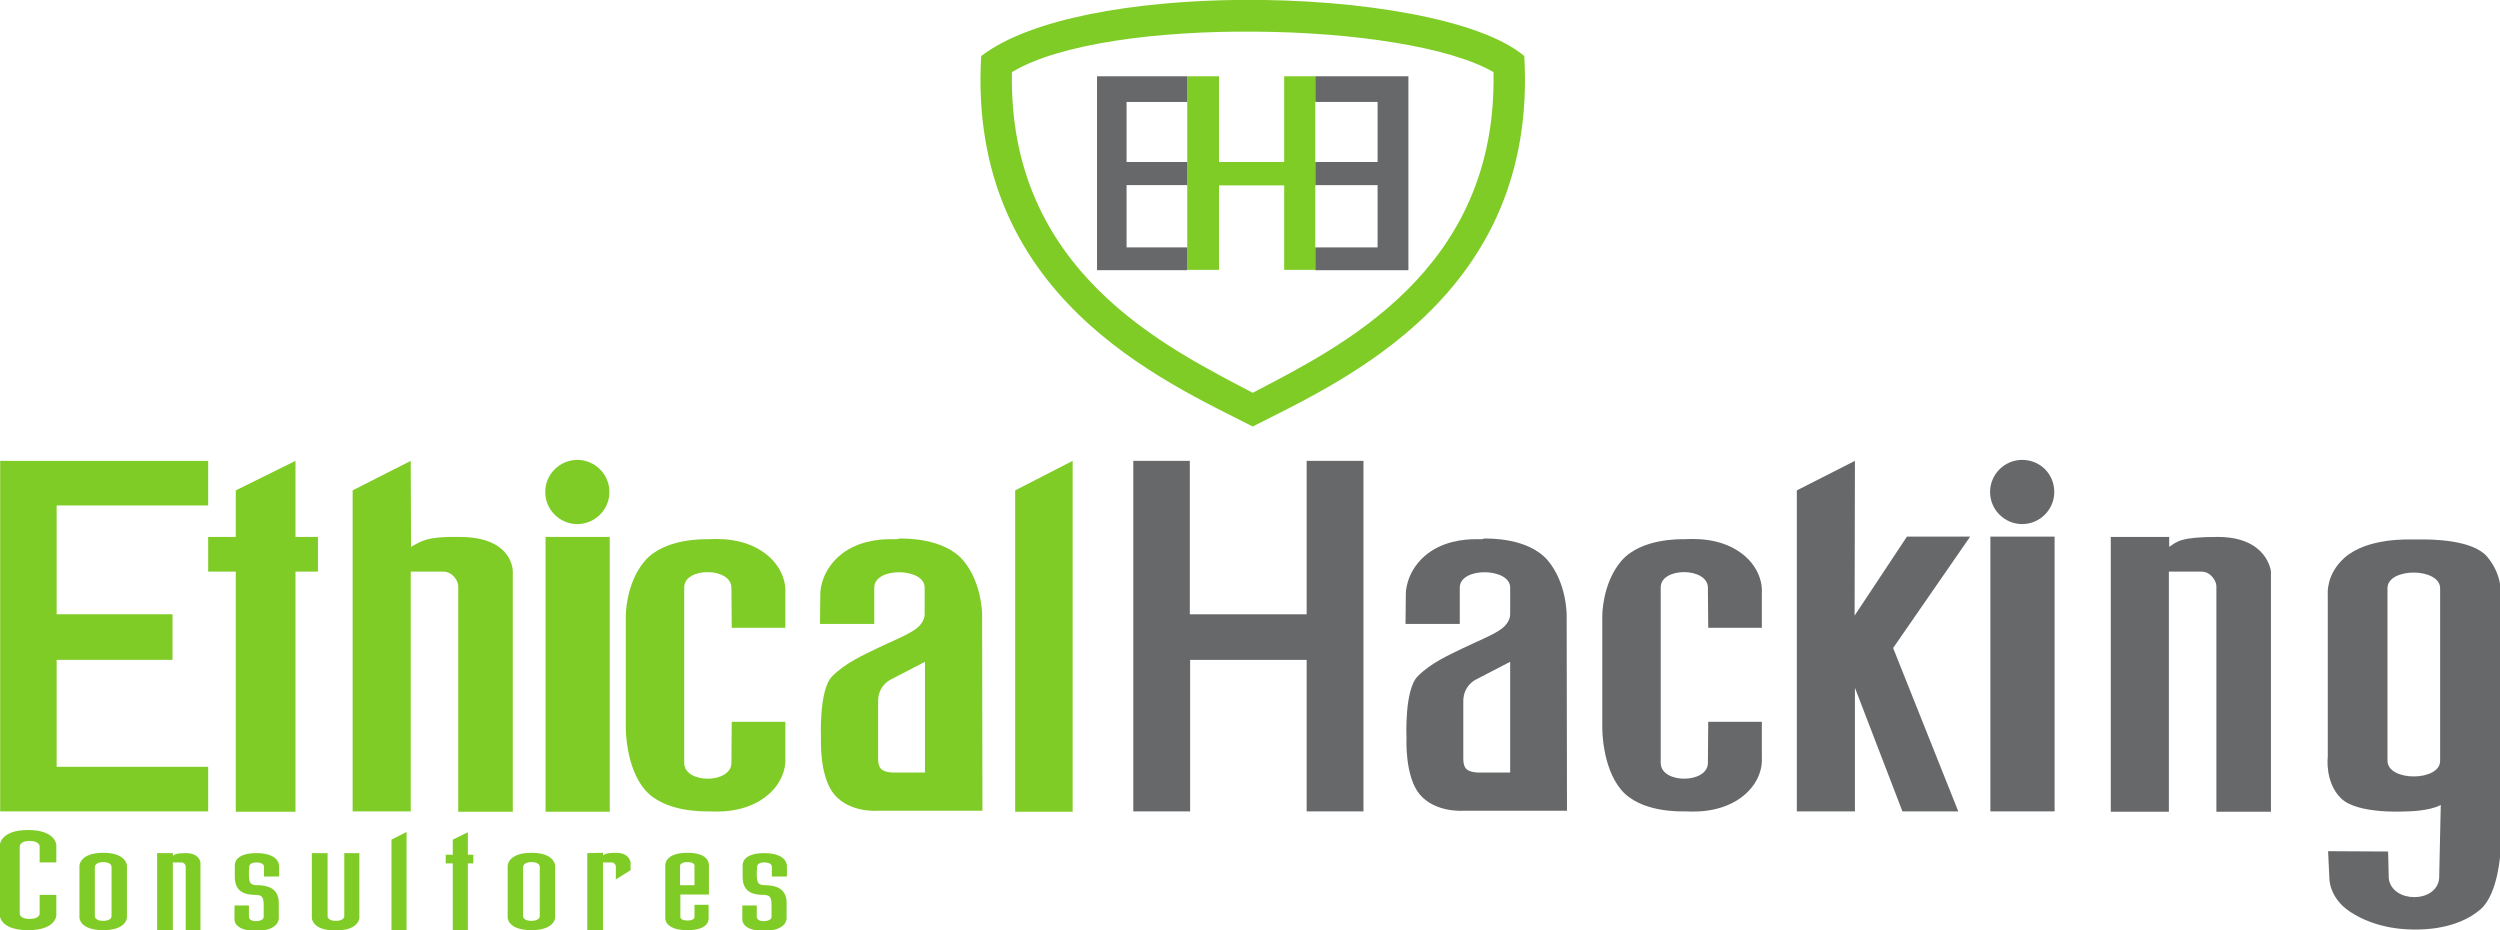 <?xml version="1.0" encoding="utf-8"?>
<!-- Generator: Adobe Illustrator 21.0.0, SVG Export Plug-In . SVG Version: 6.00 Build 0)  -->
<svg version="1.1"
	 id="svg3422" inkscape:version="0.91 r13725" sodipodi:docname="ehc1.svg" xmlns:cc="http://creativecommons.org/ns#" xmlns:dc="http://purl.org/dc/elements/1.1/" xmlns:inkscape="http://www.inkscape.org/namespaces/inkscape" xmlns:rdf="http://www.w3.org/1999/02/22-rdf-syntax-ns#" xmlns:sodipodi="http://sodipodi.sourceforge.net/DTD/sodipodi-0.dtd" xmlns:svg="http://www.w3.org/2000/svg"
	 xmlns="http://www.w3.org/2000/svg" xmlns:xlink="http://www.w3.org/1999/xlink" x="0px" y="0px" viewBox="0 0 778.8 289.8"
	 style="enable-background:new 0 0 778.8 289.8;" xml:space="preserve">
<style type="text/css">
	.st0{fill:#7FCC27;}
	.st1{fill:#67686A;}
</style>
<g id="layer2" transform="translate(-97.952,-6.536)" inkscape:groupmode="layer" inkscape:label="Layer 2">
	<g id="g4255">
		<path id="path4300" inkscape:connector-curvature="0" class="st0" d="M484.5,6.5C451.6,6.8,419,12.2,403.6,24
			c-4.3,74.8,56.8,101.2,84.6,115.4C516,125.2,577.1,98.7,572.8,24C559.4,12.6,521.8,6.2,484.5,6.5z M489.1,16.4
			c30.4,0.2,60.5,4.7,74.1,12.6c1.3,62.2-48.4,85.9-75,99.9c-26.5-14-76.3-37.7-75-99.9C427.9,20.1,458.6,16.1,489.1,16.4z"/>
		<path id="path3562" inkscape:connector-curvature="0" class="st0" d="M98,150.1v109.2h64.8v-13.9h-47.2v-33.3h36.1v-14.2h-36.1
			V164h47.2v-13.9H98L98,150.1z"/>
		<path id="path3566" inkscape:connector-curvature="0" class="st0" d="M190,150.1l-18.6,9.2v14.5h-8.6v10.8h8.6v74.8H190v-74.8h7
			v-10.8h-7V150.1z"/>
		<path id="path3612" inkscape:connector-curvature="0" class="st0" d="M267.9,173.8v85.6h20v-85.6L267.9,173.8z"/>
		<path id="path3614" inkscape:connector-curvature="0" sodipodi:nodetypes="ccccc" class="st0" d="M224.6,265.7l-4.7,2.4v28.2h4.7
			V265.7z"/>
		<path id="path3616" inkscape:connector-curvature="0" class="st1" d="M451,150.1v109.2h17.7v-47.2H505v47.2h17.7V150.1H505v47.8
			h-36.4v-47.8H451L451,150.1z"/>
		<path id="path3620" inkscape:connector-curvature="0" class="st0" d="M287.8,159.8c0,5.5-4.5,10-10,10l0,0c-5.5,0-10-4.5-10-10
			s4.5-10,10-10S287.8,154.3,287.8,159.8L287.8,159.8z"/>
		<path id="path4424" inkscape:connector-curvature="0" sodipodi:nodetypes="cccccccccccc" class="st1" d="M675.8,150.1l-18.1,9.2
			v100h18.1v-38.5l14.8,38.5H708l-20.3-50.9l24-34.7H692l-16.3,24.6L675.8,150.1L675.8,150.1z"/>
		<path id="path4430" inkscape:connector-curvature="0" sodipodi:nodetypes="ccccccccccccc" class="st0" d="M225.9,150.1l-18.1,9.2
			v100h18.1v-74.7H236c3,0,4.7,3,4.7,4.5v70.3h17v-74.8c0,0,0.3-10.8-16.6-10.8c-10.1-0.2-11.9,1.3-15.1,3.1L225.9,150.1z"/>
		<path id="path4430-3" inkscape:connector-curvature="0" sodipodi:nodetypes="ccccccccccccc" class="st1" d="M773.6,173.8h-18.1
			v85.6h18.1v-74.8h10.1c3,0,4.7,3,4.7,4.5v70.3h17v-74.8c0,0-1-10.8-16.6-10.8c-11.5,0-12.6,1.4-15.1,3.1v-3.1L773.6,173.8
			L773.6,173.8z"/>
		<path id="path3612-8" inkscape:connector-curvature="0" class="st1" d="M718,173.7v85.6h20v-85.6L718,173.7L718,173.7z"/>
		<path id="path3620-5" inkscape:connector-curvature="0" class="st1" d="M737.9,159.8c0,5.5-4.5,10-10,10s-10-4.5-10-10
			s4.5-10,10-10C733.5,149.8,737.9,154.2,737.9,159.8z"/>
		<path id="path4269" inkscape:connector-curvature="0" class="st1" d="M851.5,174.6c-0.6,0-1,0-1.2,0c-1.6,0-14.8-0.7-22,5.7
			c-5.8,5.2-5.2,11.3-5.2,11.3v50.7c0,0-1,8,4.2,13c5.2,5,20.4,4,20.4,4s6.9,0,10.6-2l-0.5,22.9c-0.8,7.8-14.7,7.7-15.7,0l-0.2-8.4
			l-18.7-0.1l0.4,8.5c0,0-0.1,5.9,6.2,10.2c8.7,5.9,18.9,5.7,20.6,5.7s12.8,0.2,20.3-6.3c5.6-4.9,6.2-18,6.2-18v-80.4
			c0,0,0.7-5.7-4.2-11.5C868.2,174.7,855.7,174.5,851.5,174.6L851.5,174.6z M849.9,184.9c4.1,0,8.2,1.7,8.2,4.9v53.7
			c0.1,6.5-16.4,6.6-16.4,0v-53.7C841.7,186.5,845.8,184.9,849.9,184.9z"/>
		<path id="path4230" inkscape:connector-curvature="0" sodipodi:nodetypes="czzsccccccccccszzcc" class="st0" d="M292.9,198.4
			c0,0-0.1-10,5.9-17.1c6.1-7.1,18.3-6.8,19.9-6.8s11.6-1,18.8,5.4c5.8,5.2,5.1,11.3,5.1,11.3v10.9h-16.7l-0.1-12.4
			c0.1-6.5-14.7-6.6-14.7-0.2v54.7c0,6.6,14.7,6.5,14.7,0l0.1-12.8h16.7v11.3c0,0,0.7,6-5.1,11.2c-7.2,6.4-17.2,5.4-18.8,5.4
			s-13.9,0.3-19.9-6.8c-6-7.1-5.9-19.2-5.9-19.2V198.4z"/>
		<path id="path4259" inkscape:connector-curvature="0" sodipodi:nodetypes="czzsccccccccccszzcc" class="st1" d="M597.1,198.4
			c0,0-0.1-10,5.9-17.1c6.1-7.1,18.3-6.8,19.9-6.8c1.6,0,11.6-1,18.8,5.4c5.8,5.2,5.1,11.3,5.1,11.3v10.9h-16.7l-0.1-12.4
			c0.1-6.5-14.7-6.6-14.7-0.2v54.7c0,6.6,14.7,6.5,14.7,0l0.1-12.8h16.7v11.3c0,0,0.7,6-5.1,11.2c-7.2,6.4-17.2,5.4-18.8,5.4
			s-13.9,0.4-19.9-6.7c-6-7.1-5.9-19.2-5.9-19.2V198.4z"/>
		<path id="path4261" class="st0" d="M375.4,174.5c-3.8,0-10.8,0.6-16.2,5.4c-5.8,5.2-5.7,11.5-5.7,11.5l-0.1,9.5h16.9v-11.3
			c0-6.6,15.8-6.2,15.7,0v8.3c0,0,0.1,2.3-2.4,4.3s-7.4,3.9-12.2,6.2c-4.7,2.3-10,4.6-14.2,8.8s-3.5,19.2-3.5,19.2
			s-0.6,12.1,4.2,17.7c4.9,5.7,13.3,5,13.3,5H404l-0.1-60.9c0,0,0.1-10-5.9-17.1c-6.1-7.1-18.3-6.8-19.9-6.8
			C377.7,174.6,376.7,174.5,375.4,174.5z M386.1,212.7v34.5h-10.3c-3.3-0.3-4.2-1.3-4.3-4.1v-17.8c-0.1-3.1,1.3-5.5,3.6-6.9
			L386.1,212.7z"/>
		<path id="path4265" inkscape:connector-curvature="0" class="st1" d="M557.8,174.5c-3.8,0-10.8,0.6-16.2,5.4
			c-5.8,5.2-5.7,11.5-5.7,11.5l-0.1,9.5h16.9v-11.3c0-6.6,15.8-6.2,15.7,0v8.3c0,0,0.1,2.3-2.4,4.3s-7.4,3.9-12.2,6.2
			c-4.7,2.3-10,4.6-14.2,8.8s-3.5,19.2-3.5,19.2s-0.6,12.1,4.2,17.7s13.3,5,13.3,5h32.5l-0.1-60.9c0,0,0.1-10-5.9-17.1
			c-6.1-7.1-18.3-6.8-19.9-6.8C560,174.6,559,174.5,557.8,174.5L557.8,174.5z M568.4,212.7v34.5h-10.3c-3.3-0.3-4.2-1.3-4.3-4.1
			v-17.8c-0.1-3.1,1.3-5.5,3.6-6.9L568.4,212.7z"/>
		<path id="path4366" inkscape:connector-curvature="0" class="st0" d="M467.8,30.3v60.3h9.9V64.3H498v26.3h9.7V30.3H498V57h-20.3
			V30.3H467.8z"/>
		<path id="path4370" inkscape:connector-curvature="0" class="st1" d="M467.8,30.3v8h-18.9V57h18.9v7.2h-18.9v19.4h18.9v7.1h-28.1
			V30.3H467.8z"/>
		<path id="path4372" inkscape:connector-curvature="0" class="st1" d="M507.7,30.3v8h19.4V57h-19.4v7.2h19.4v19.4h-19.4v7.1h29
			V30.3H507.7z"/>
		<path id="path3566-0" inkscape:connector-curvature="0" sodipodi:nodetypes="ccccccccccccc" class="st0" d="M243.7,265.8l-4.7,2.3
			v4.7h-2.2v2.7h2.2v20.8h4.7v-20.8h1.7v-2.7h-1.7V265.8z"/>
		<path id="path4430-3-1" inkscape:connector-curvature="0" sodipodi:nodetypes="ccccccccccccc" class="st0" d="M151.8,272.3h-4.9
			v24h4.9v-21.1h2.7c0.8,0,1.3,0.8,1.3,1.2v19.9h4.6v-21.1c0,0-0.3-2.9-4.5-2.9c-3.1,0-3.4,0.4-4.1,0.8V272.3z"/>
		<path id="path4431" inkscape:connector-curvature="0" class="st0" d="M263.5,272.2c-7.3,0-7.4,4-7.4,4v16.2c0,0,0,3.9,7.4,3.9
			c7.3,0,7.4-3.9,7.4-3.9v-16.2C270.9,276.2,270.8,272.2,263.5,272.2z M263.5,275.1c2.6,0,2.6,1.4,2.6,1.4V292c0,0,0,1.4-2.6,1.4
			s-2.6-1.4-2.6-1.4v-15.4C260.9,276.6,260.9,275.1,263.5,275.1z"/>
		<path id="path4436" inkscape:connector-curvature="0" class="st0" d="M130.1,272.2c-7.3,0-7.4,4-7.4,4v16.2c0,0,0,3.9,7.4,3.9
			c7.3,0,7.4-3.9,7.4-3.9v-16.2C137.5,276.2,137.4,272.2,130.1,272.2z M130.1,275.1c2.6,0,2.6,1.4,2.6,1.4V292c0,0,0,1.4-2.6,1.4
			c-2.6,0-2.6-1.4-2.6-1.4v-15.4C127.5,276.6,127.5,275.1,130.1,275.1z"/>
		<path id="path4438" inkscape:connector-curvature="0" sodipodi:nodetypes="ccsccccsccc" class="st0" d="M195.1,272.3v20.2
			c0,0,0,3.9,7.4,3.9c7.3,0,7.4-3.9,7.4-3.9v-20.2h-4.7V292c0,0,0,1.4-2.6,1.4S200,292,200,292v-19.7H195.1z"/>
		<path id="path4443" inkscape:connector-curvature="0" class="st0" d="M106.7,265.1c-8.7,0-8.8,4.7-8.8,4.7v21.9c0,0,0,4.6,8.8,4.6
			c8.7,0,8.8-4.6,8.8-4.6v-6.4h-5.2v5.9c0,0,0,1.6-3.1,1.6s-3.1-1.6-3.1-1.6v-21c0,0,0-1.7,3.1-1.7s3.1,1.7,3.1,1.7v5h5.2v-5.4
			C115.5,269.8,115.4,265.1,106.7,265.1z"/>
		<path id="path4450" inkscape:connector-curvature="0" sodipodi:nodetypes="sccsccccsccccssccccs" class="st0" d="M312.1,272.2
			c-7.3,0-6.9,4-6.9,4v16.2c0,0-0.5,3.9,6.9,3.9c7.3,0,6.6-3.9,6.6-3.9v-4h-4.4v3.5c0,0,0.4,1.4-2.2,1.4s-2.2-1.4-2.2-1.4v-6.7h8.9
			v-9.1C318.7,276.2,319.4,272.2,312.1,272.2z M312.1,275.1c2.6,0,2.2,1.4,2.2,1.4v5.8h-4.5v-5.7
			C309.8,276.6,309.4,275.1,312.1,275.1z"/>
		<path id="path4461" inkscape:connector-curvature="0" class="st0" d="M280.9,272.3v24h4.9v-21.1h2.7c0.8,0,1.3,0.8,1.3,1.2v4.1
			l4.6-2.9v-2.4c0,0-0.3-3-4.5-3c-3.1,0-3.4,0.4-4.1,0.8v-0.8L280.9,272.3L280.9,272.3z"/>
		<path id="path4466" inkscape:connector-curvature="0" sodipodi:nodetypes="csccccscccccsccccsccccc" class="st0" d="M175.6,276.6
			c0,0-0.1-1.4,2.2-1.4c2.6,0,2.4,1.4,2.4,1.4v3h4.7v-3.3c0,0,0.2-4-7.1-4s-6.7,4-6.7,4v3.5c0,5.2,4.2,5.4,5.9,5.5
			c3.1-0.1,3.1,1,3.1,4.2v2.6c0,0,0.2,1.3-2.4,1.4c-2.3,0-2.2-1.4-2.2-1.4v-3.5H171v4c0,0-0.7,3.9,6.7,3.9c7.3,0,7.1-3.9,7.1-3.9
			v-4.8c0-5.1-4.4-5.4-6.2-5.5c-3.1,0.1-3.1-1-3.1-4.2L175.6,276.6z"/>
		<path id="path4478" inkscape:connector-curvature="0" sodipodi:nodetypes="csccccscccccsccccsccccc" class="st0" d="M333.8,276.6
			c0,0-0.1-1.4,2.2-1.4c2.6,0,2.4,1.4,2.4,1.4v3h4.7v-3.3c0,0,0.2-4-7.1-4c-7.3,0-6.7,4-6.7,4v3.5c0,5.2,4.2,5.4,5.9,5.5
			c3.1-0.1,3.1,1,3.1,4.2v2.6c0,0,0.2,1.3-2.4,1.4c-2.3,0-2.2-1.4-2.2-1.4v-3.5h-4.5v4c0,0-0.7,3.9,6.7,3.9c7.3,0,7.1-3.9,7.1-3.9
			v-4.8c0-5.1-4.4-5.4-6.2-5.5c-3.1,0.1-3.1-1-3.1-4.2L333.8,276.6z"/>
		<path id="path4480" inkscape:connector-curvature="0" class="st0" d="M414.2,259.4h17.9V150.1l-17.9,9.2V259.4z"/>
	</g>
</g>
</svg>
